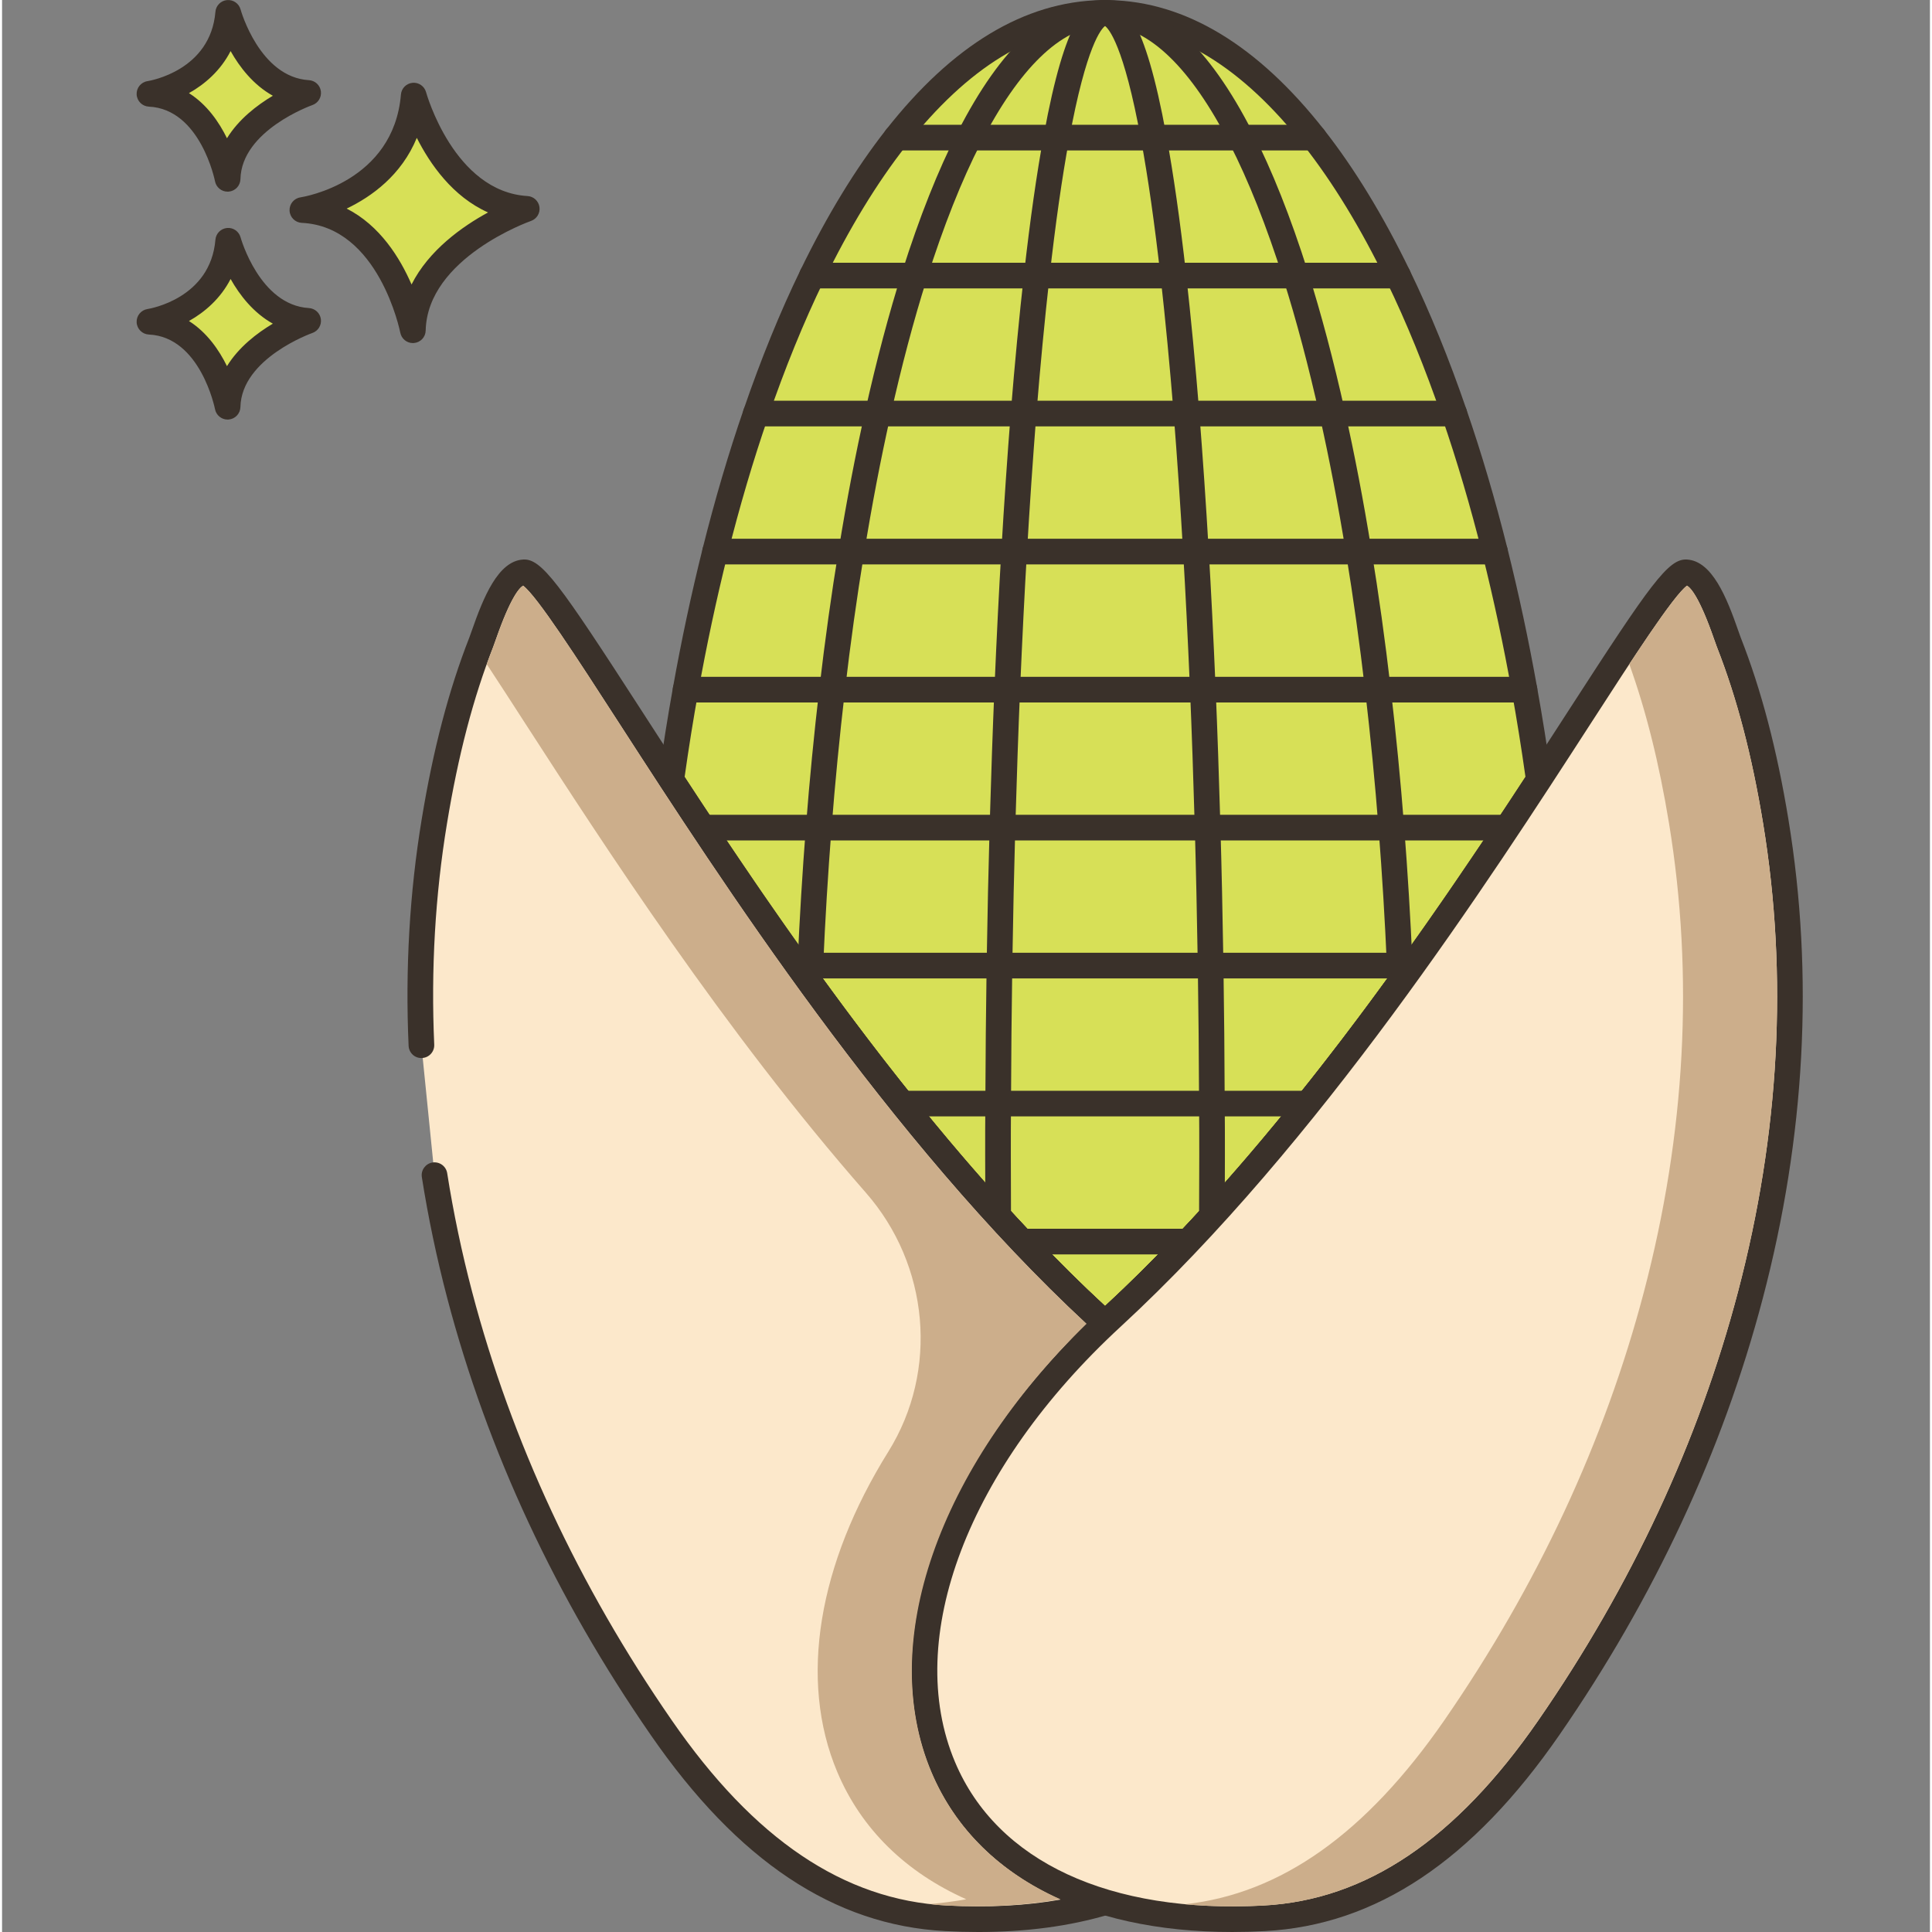 <?xml version="1.0" encoding="UTF-8"?>
<!DOCTYPE svg PUBLIC '-//W3C//DTD SVG 1.0//EN'
          'http://www.w3.org/TR/2001/REC-SVG-20010904/DTD/svg10.dtd'>
<svg contentScriptType="text/ecmascript" width="100pt" xmlns:xlink="http://www.w3.org/1999/xlink" zoomAndPan="magnify" contentStyleType="text/css" height="100.0pt" viewBox="-31 0 451 451.962" preserveAspectRatio="xMidYMid meet" xmlns="http://www.w3.org/2000/svg" version="1.0"
><rect x="-31" y="0" width="451" height="451.962" fill="#808080" stroke="none"/><path style="fill:#d7e057;" d="m65.301 22.363c-1.949 23.125-26.047 26.777-26.047 26.777 20.691.977 25.848 28.117 25.848 28.117.445-19.352 26.645-28.402 26.645-28.402-19.629-1.176-26.445-26.492-26.445-26.492zm0 0"
  /><path style="fill:#3a312a;" d="m91.922 45.863c-17.207-1.031-23.664-24.051-23.727-24.285-.379-1.406-1.723-2.344-3.164-2.203-1.449.129-2.598 1.281-2.719 2.734-1.719 20.43-22.625 23.926-23.508 24.062-1.527.23-2.625 1.582-2.547 3.121.082 1.543 1.316 2.77 2.855 2.844 18.055.852 22.996 25.438 23.047 25.688.273 1.422 1.516 2.434 2.941 2.434.086 0 .168-.004.254-.012 1.527-.125 2.715-1.383 2.746-2.918.391-17.02 24.383-25.555 24.629-25.637 1.348-.469 2.184-1.828 1.988-3.246-.199-1.418-1.367-2.5-2.797-2.582zm-27.129 20.688c-2.715-6.262-7.418-13.816-15.176-17.754 5.863-2.809 12.82-7.824 16.406-16.543 3.102 6.141 8.398 13.762 16.668 17.445-6.016 3.277-13.848 8.809-17.898 16.852zm0 0"
  /><path style="fill:#d7e057;" d="m21.902 56.32c-1.379 16.359-18.422 18.945-18.422 18.945 14.633.688 18.281 19.887 18.281 19.887.312-13.688 18.844-20.09 18.844-20.09-13.879-.832-18.703-18.742-18.703-18.742zm0 0"
  /><path style="fill:#3a312a;" d="m40.785 72.066c-11.531-.688-15.941-16.371-15.984-16.527-.383-1.402-1.715-2.344-3.164-2.207-1.453.133-2.602 1.289-2.723 2.738-1.156 13.738-15.293 16.129-15.883 16.223-1.527.234-2.625 1.582-2.547 3.121.082 1.543 1.316 2.773 2.855 2.844 12.07.566 15.445 17.289 15.477 17.453.27 1.426 1.52 2.441 2.945 2.441.082 0 .164-.004.25-.012 1.527-.125 2.715-1.387 2.75-2.922.262-11.414 16.664-17.266 16.828-17.32 1.352-.469 2.188-1.828 1.992-3.246-.195-1.418-1.363-2.5-2.797-2.586zm-19.168 13.59c-1.848-3.77-4.68-7.891-8.895-10.559 3.711-2.082 7.395-5.262 9.742-9.832 2.113 3.75 5.309 7.906 9.883 10.449-3.699 2.199-7.98 5.48-10.73 9.941zm0 0"
  /><path style="fill:#d7e057;" d="m21.902 3.008c-1.379 16.359-18.422 18.941-18.422 18.941 14.633.691 18.281 19.887 18.281 19.887.312-13.688 18.844-20.09 18.844-20.09-13.879-.832-18.703-18.738-18.703-18.738zm0 0"
  /><path style="fill:#3a312a;" d="m40.785 18.754c-11.531-.691-15.945-16.375-15.984-16.531-.383-1.406-1.715-2.328-3.164-2.203-1.453.129-2.602 1.285-2.723 2.734-1.156 13.742-15.293 16.133-15.883 16.227-1.527.23-2.625 1.582-2.547 3.121.082 1.543 1.316 2.77 2.855 2.844 12.07.566 15.445 17.289 15.477 17.453.27 1.426 1.52 2.438 2.945 2.438.082 0 .168-.004.25-.008 1.531-.125 2.719-1.387 2.754-2.922.258-11.418 16.664-17.266 16.824-17.324 1.352-.465 2.188-1.824 1.992-3.242-.195-1.418-1.363-2.5-2.797-2.586zm-19.168 13.586c-1.848-3.77-4.68-7.891-8.895-10.555 3.711-2.082 7.395-5.262 9.742-9.836 2.113 3.75 5.309 7.91 9.883 10.449-3.699 2.203-7.98 5.477-10.73 9.941zm0 0"
  /><path style="fill:#d7e057;" d="m325.148 161.328c-2-11.199-4.32-21.98-6.902-32.301-2.84-11.359-6.02-22.141-9.52-32.281-4-11.66-8.398-22.477-13.16-32.277-6.039-12.461-12.641-23.32-19.68-32.281-14.398-18.34-30.699-28.82-47.961-29.16-.297-.02-.598-.02-.898-.02-.301 0-.602 0-.898.02-17.262.34-33.562 10.82-47.961 29.16-7.039 8.961-13.641 19.82-19.68 32.281-4.762 9.801-9.16 20.617-13.16 32.277-3.5 10.141-6.68 20.922-9.52 32.281-2.582 10.32-4.902 21.102-6.902 32.301-1.238 6.879-2.359 13.941-3.359 21.121 2.34 3.598 4.781 7.32 7.34 11.16 6.762 10.16 14.18 21.078 22.219 32.277.922 1.301 1.863 2.602 2.82 3.902 6.801 9.398 14.02 18.957 21.602 28.379 7.18 8.98 14.699 17.84 22.5 26.359 1.82 2 3.66 3.961 5.5 5.922 5.84 6.137 11.801 12.078 17.898 17.699.543.5 1.082 1 1.602 1.5.52-.5 1.059-1 1.602-1.5 6.098-5.621 12.059-11.562 17.898-17.699 1.84-1.961 3.68-3.922 5.5-5.922 7.801-8.52 15.32-17.379 22.5-26.359 7.578-9.422 14.801-18.98 21.602-28.379.957-1.301 1.898-2.602 2.816-3.902 8.043-11.199 15.461-22.117 22.223-32.277 2.559-3.84 5-7.562 7.34-11.16-1-7.18-2.121-14.242-3.359-21.121zm0 0"
  /><g style="fill:#3a312a;"
  ><path d="m328.098 160.801c-1.961-10.984-4.293-21.922-6.941-32.504-2.844-11.387-6.074-22.332-9.59-32.52-4.062-11.844-8.539-22.816-13.301-32.621-6.168-12.723-12.906-23.77-20.02-32.824-15.512-19.758-32.422-29.953-50.145-30.301-.715-.043-1.547-.039-2.031-.004-17.84.352-34.75 10.547-50.258 30.305-7.121 9.059-13.855 20.105-20.023 32.824-4.762 9.801-9.234 20.777-13.297 32.613-3.52 10.195-6.746 21.137-9.594 32.531-2.645 10.578-4.98 21.516-6.941 32.496-1.23 6.824-2.367 13.969-3.379 21.238-.102.715.062 1.441.453 2.047 2.348 3.609 4.793 7.336 7.359 11.188 8.273 12.438 15.355 22.719 22.27 32.352.93 1.316 1.883 2.629 2.836 3.926 7.332 10.137 14.633 19.727 21.688 28.492 7.523 9.414 15.141 18.332 22.625 26.508 1.832 2.012 3.68 3.98 5.543 5.969 6.285 6.605 12.188 12.441 18.039 17.832.523.484 1.051.973 1.555 1.461.582.559 1.332.836 2.082.836s1.496-.277 2.078-.836c.508-.488 1.035-.973 1.555-1.457 5.859-5.398 11.762-11.234 18.055-17.855 1.852-1.969 3.703-3.941 5.523-5.949 7.496-8.18 15.109-17.102 22.625-26.504 7.062-8.773 14.363-18.359 21.68-28.477.973-1.316 1.922-2.629 2.844-3.934 6.926-9.645 14.008-19.93 22.281-32.363 2.566-3.855 5.012-7.582 7.355-11.191.395-.605.559-1.332.457-2.047-1.016-7.262-2.152-14.41-3.383-21.23zm-9.43 31.145c-8.234 12.375-15.273 22.605-22.168 32.207-.91 1.289-1.84 2.57-2.805 3.879-7.273 10.055-14.508 19.559-21.512 28.262-7.438 9.305-14.965 18.125-22.375 26.211-1.809 1.988-3.637 3.941-5.457 5.875-6.031 6.344-11.703 11.961-17.324 17.164-5.617-5.195-11.289-10.816-17.312-17.148-1.828-1.949-3.66-3.898-5.473-5.895-7.402-8.082-14.93-16.898-22.379-26.211-6.996-8.699-14.23-18.207-21.52-28.281-.949-1.285-1.875-2.566-2.797-3.871-6.883-9.586-13.926-19.816-22.16-32.191-2.332-3.5-4.562-6.895-6.711-10.195.961-6.805 2.031-13.492 3.188-19.895 1.938-10.855 4.246-21.652 6.855-32.102 2.805-11.219 5.984-21.996 9.449-32.035 3.984-11.609 8.363-22.359 13.02-31.945 5.98-12.336 12.488-23.016 19.34-31.734 14.352-18.273 29.711-27.703 45.777-28.02.242-.016.484-.02.723-.016.25-.004.484 0 .84.02 15.953.312 31.312 9.742 45.664 28.016 6.852 8.715 13.355 19.395 19.34 31.738 4.656 9.582 9.039 20.332 13.023 31.949 3.461 10.031 6.637 20.805 9.445 32.023 2.609 10.453 4.918 21.25 6.855 32.109 1.156 6.398 2.227 13.086 3.188 19.891-2.148 3.301-4.383 6.695-6.715 10.195zm0 0"
    /><path d="m298.965 225.758c-.473-10.828-1.137-21.723-1.969-32.379-.836-10.793-1.898-21.691-3.152-32.395-1.305-11.238-2.824-22.152-4.516-32.438-1.855-11.445-3.945-22.367-6.215-32.449-2.637-11.82-5.539-22.77-8.629-32.535-4.047-12.793-8.422-23.812-13.008-32.738-10.141-19.848-21.383-30.207-33.375-30.793-.715-.043-1.465-.043-2.121 0-12.027.582-23.266 10.945-33.402 30.785-4.586 8.934-8.965 19.953-13.012 32.746-3.09 9.766-5.992 20.711-8.629 32.527-2.27 10.105-4.363 21.027-6.211 32.449-1.695 10.293-3.215 21.207-4.523 32.441-1.254 10.707-2.312 21.609-3.148 32.395-.832 10.66-1.496 21.555-1.969 32.375-.059 1.316-.121 2.633-.16 3.949-.02.664.18 1.312.566 1.852 7.332 10.137 14.629 19.727 21.688 28.492 7.523 9.414 15.141 18.332 22.625 26.508 1.832 2.012 3.68 3.98 5.543 5.969 6.285 6.605 12.188 12.441 18.039 17.832.523.484 1.051.973 1.555 1.461.582.559 1.332.836 2.082.836s1.496-.277 2.078-.836c.508-.488 1.035-.973 1.555-1.457 5.859-5.398 11.762-11.234 18.055-17.855 1.852-1.969 3.703-3.941 5.523-5.949 7.496-8.18 15.109-17.102 22.625-26.504 7.062-8.773 14.363-18.359 21.695-28.5.387-.539.59-1.188.566-1.852-.035-1.25-.094-2.5-.156-3.938zm-26.781 30.535c-7.441 9.305-14.965 18.125-22.375 26.211-1.812 1.988-3.641 3.941-5.457 5.875-6.031 6.344-11.703 11.961-17.328 17.164-5.613-5.195-11.289-10.816-17.309-17.148-1.832-1.949-3.66-3.898-5.477-5.895-7.402-8.082-14.926-16.898-22.375-26.211-6.805-8.457-13.836-17.68-20.906-27.426.039-.945.082-1.891.125-2.844.469-10.762 1.125-21.586 1.953-32.18.832-10.711 1.887-21.535 3.129-32.168 1.293-11.137 2.805-21.957 4.484-32.164 1.832-11.312 3.898-22.113 6.148-32.105 2.598-11.652 5.453-22.43 8.488-32.031 3.949-12.473 8.195-23.176 12.633-31.816 8.965-17.547 18.77-27.066 28.387-27.535.238-.016.48-.016.723-.012.246.004.484 0 .754.016 9.586.465 19.391 9.984 28.359 27.535 4.434 8.637 8.684 19.34 12.625 31.812 3.039 9.602 5.895 20.375 8.496 32.035 2.242 9.973 4.309 20.773 6.148 32.109 1.676 10.199 3.184 21.02 4.48 32.164 1.242 10.625 2.297 21.449 3.125 32.164.828 10.59 1.488 21.414 1.965 32.375.039.883.082 1.766.113 2.645-7.074 9.75-14.102 18.969-20.91 27.43zm0 0"
    /><path d="m255.023 258.156c-.039-10.871-.137-21.742-.297-32.316-.203-12.281-.43-22.855-.703-32.316-.352-12.211-.715-22.785-1.121-32.324-.547-12.742-1.062-23.027-1.621-32.344-.645-11.078-1.387-21.961-2.207-32.348-.922-11.434-1.961-22.324-3.086-32.375-1.422-12.633-2.98-23.566-4.633-32.48-5.078-27.879-10.094-31.641-14.332-31.641-4.234 0-9.25 3.762-14.328 31.633-1.652 8.922-3.211 19.855-4.629 32.492-1.129 10.047-2.168 20.938-3.09 32.379-.82 10.379-1.562 21.262-2.207 32.332-.559 9.324-1.074 19.609-1.621 32.355-.402 9.504-.77 20.078-1.125 32.32-.27 9.48-.5 20.051-.699 32.32-.156 10.543-.258 21.414-.301 32.293-.039 4.012-.039 8.043-.039 12.09 0 4.906.02 9.668.039 14.312.004.742.285 1.457.785 2.008 1.832 2.012 3.68 3.98 5.543 5.969 6.285 6.605 12.184 12.441 18.035 17.832.527.484 1.051.973 1.559 1.461.578.559 1.328.836 2.078.836s1.5-.277 2.078-.836c.508-.488 1.035-.973 1.559-1.457 5.859-5.398 11.758-11.234 18.055-17.855 1.852-1.969 3.699-3.941 5.531-5.953.5-.551.777-1.266.781-2.008.02-4.641.039-9.406.039-14.312 0-4.043 0-8.074-.043-12.066zm-5.992 25.203c-1.555 1.695-3.121 3.363-4.68 5.023-6.031 6.344-11.703 11.957-17.324 17.16-5.617-5.195-11.289-10.812-17.312-17.145-1.566-1.672-3.137-3.344-4.691-5.039-.02-4.27-.035-8.641-.035-13.129 0-4.031 0-8.043.039-12.047.043-10.879.141-21.727.301-32.242.199-12.238.43-22.789.699-32.242.352-12.219.719-22.766 1.117-32.238.547-12.711 1.059-22.961 1.617-32.258.645-11.035 1.383-21.875 2.195-32.211.918-11.371 1.953-22.199 3.074-32.184 1.402-12.496 2.941-23.285 4.57-32.078 4.066-22.316 7.633-26.066 8.426-26.645.797.578 4.367 4.328 8.43 26.652 1.629 8.789 3.164 19.574 4.57 32.066 1.121 9.988 2.152 20.816 3.07 32.184.816 10.344 1.555 21.18 2.199 32.223.555 9.289 1.07 19.539 1.613 32.246.402 9.508.766 20.055 1.117 32.242.273 9.438.5 19.984.703 32.238.16 10.547.258 21.395.297 32.262.043 3.992.043 8.004.043 12.031-.004 4.488-.02 8.859-.039 13.129zm0 0"
    /><path d="m275.887 29.191h-97.719c-1.66 0-3 1.344-3 3s1.34 3 3 3h97.719c1.66 0 3-1.344 3-3s-1.344-3-3-3zm0 0"
    /><path d="m295.566 61.469h-137.082c-1.656 0-3 1.344-3 3s1.344 3 3 3h137.082c1.656 0 3-1.344 3-3s-1.344-3-3-3zm0 0"
    /><path d="m308.727 93.746h-163.402c-1.656 0-3 1.344-3 3s1.344 3 3 3h163.402c1.656 0 3-1.344 3-3s-1.344-3-3-3zm0 0"
    /><path d="m318.246 126.031h-182.438c-1.66 0-3 1.344-3 3s1.34 3 3 3h182.438c1.66 0 3-1.344 3-3s-1.344-3-3-3zm0 0"
    /><path d="m325.148 158.328h-196.242c-1.656 0-3 1.344-3 3s1.344 3 3 3h196.242c1.656 0 3-1.344 3-3s-1.344-3-3-3zm0 0"
    /><path d="m321.168 190.609h-188.281c-1.656 0-3 1.344-3 3s1.344 3 3 3h188.281c1.656 0 3-1.344 3-3s-1.344-3-3-3zm0 0"
    /><path d="m298.945 222.887h-143.84c-1.656 0-3 1.344-3 3s1.344 3 3 3h143.84c1.66 0 3-1.344 3-3s-1.34-3-3-3zm0 0"
    /><path d="m274.523 255.168h-95c-1.656 0-3 1.344-3 3s1.344 3 3 3h95c1.66 0 3-1.344 3-3s-1.34-3-3-3zm0 0"
    /><path d="m246.523 287.449h-39c-1.656 0-3 1.344-3 3s1.344 3 3 3h39c1.66 0 3-1.344 3-3s-1.34-3-3-3zm0 0"
  /></g
  ><path style="fill:#fce8cb;" d="m227.027 309.648c-.52-.5-1.059-1-1.602-1.5-71.5-65.941-126.039-174.762-134.359-174.262-5.039.32-8.879 13.621-9.961 16.34-5.34 13.621-8.66 27.801-10.977 41.941-2.863 17.34-3.801 34.859-3.023 52.34l3.062 30.398c1.48 9.422 3.461 18.801 5.898 28.082 9.32 35.441 25.422 69.758 47.141 101.16 14.02 20.301 35.199 42.918 66.539 44.598 14.32.781 26.762-.598 37.281-3.738-55.34-16.441-57.242-81.34 0-135.359zm0 0"
  /><path style="fill:#3a312a;" d="m227.883 442.133c-20.488-6.086-34.176-19.543-38.547-37.891-6.688-28.066 8.172-62.613 39.75-92.414.598-.559.938-1.344.941-2.164.004-.824-.328-1.609-.922-2.18-.531-.512-1.086-1.023-1.645-1.539-45.938-42.367-85.414-103.445-109.004-139.934-19.133-29.602-23.266-35.406-27.582-35.117-5.832.371-9.246 8.785-11.988 16.641-.238.684-.43 1.23-.574 1.598-4.82 12.297-8.469 26.215-11.148 42.547-2.828 17.156-3.859 34.977-3.059 52.961.074 1.656 1.457 2.961 3.133 2.863 1.656-.07 2.938-1.473 2.863-3.129-.785-17.566.219-34.969 2.984-51.723 2.609-15.914 6.148-29.434 10.809-41.316.16-.406.383-1.039.656-1.82 3.398-9.742 5.465-12 6.344-12.5 3.219 2.387 12.609 16.914 22.523 32.254 23.621 36.539 63.066 97.562 109.246 140.41-31.566 30.793-46.184 66.48-39.164 95.953 4.168 17.492 15.789 30.977 33.145 38.742-8.152 1.438-17.105 1.902-26.734 1.379-23.984-1.289-44.996-15.453-64.234-43.312-21.785-31.492-37.5-65.211-46.707-100.215-2.43-9.238-4.391-18.586-5.836-27.781-.258-1.641-1.793-2.746-3.434-2.5-1.633.258-2.754 1.793-2.496 3.43 1.477 9.395 3.48 18.941 5.961 28.375 9.387 35.684 25.391 70.035 47.574 102.105 20.363 29.484 42.883 44.496 68.848 45.891 2.66.145 5.27.215 7.836.215 11.156 0 21.375-1.367 30.465-4.078 1.27-.379 2.141-1.547 2.141-2.875-.004-1.324-.875-2.496-2.145-2.875zm0 0"
  /><path style="fill:#fce8cb;" d="m383.93 192.16c-2.32-14.133-5.641-28.309-10.992-41.926-1.07-2.727-4.902-16.035-9.949-16.344-8.32-.512-62.855 108.309-134.355 174.262-69.957 64.527-54.797 145.496 35.672 140.602 31.352-1.691 52.52-24.312 66.547-44.605 21.719-31.41 37.816-65.727 47.133-101.152 9.582-36.43 11.988-74.027 5.945-110.836zm0 0"
  /><path style="fill:#3a312a;" d="m386.891 191.672c-2.684-16.34-6.332-30.254-11.16-42.535-.137-.348-.32-.883-.551-1.543-2.738-7.891-6.148-16.34-12.008-16.699-4.336-.273-8.445 5.516-27.586 35.129-23.582 36.484-63.059 97.559-108.988 139.926-37.617 34.699-53.391 77.336-40.18 108.625 10.129 23.988 35.551 37.387 70.355 37.387 2.512 0 5.082-.07 7.695-.211 25.945-1.402 48.469-16.414 68.855-45.895 22.184-32.086 38.188-66.438 47.566-102.098 9.965-37.902 11.984-75.617 6-112.086zm-11.805 110.559c-9.199 34.984-24.914 68.703-46.699 100.211-19.258 27.855-40.273 42.023-64.242 43.316-36.078 1.961-62.383-10.266-72.199-33.52-12.215-28.926 2.984-68.918 38.723-101.879 46.488-42.883 86.219-104.355 109.957-141.078 9.922-15.348 19.312-29.879 22.535-32.266.891.496 2.957 2.762 6.352 12.543.262.758.477 1.375.637 1.773 4.668 11.879 8.207 25.395 10.824 41.312 5.844 35.633 3.863 72.504-5.887 109.586zm0 0"
  /><path style="fill:#ccae8b;" d="m186.426 414.566c-12.738-30.16 1.48-70.898 36.242-104.879-46.18-42.84-85.621-103.879-109.242-140.398-9.918-15.359-19.32-29.883-22.539-32.281-.879.5-2.941 2.762-6.34 12.539-.262.762-.48 1.383-.641 1.781-.52 1.32-1.02 2.68-1.52 4.043 2.84 4.32 5.922 9.078 9.039 13.918 18.395 28.438 46.379 71.742 79.664 109.742 14.77 16.859 17.094 41.551 5.238 60.57-16.312 26.164-21.074 53.297-11.922 74.969 5.641 13.359 16.039 23.438 30.16 29.738-2.738.48-5.559.859-8.48 1.121 1.262.16 2.543.281 3.82.34 9.641.5 18.539-.02 26.66-1.461-14.121-6.301-24.5-16.379-30.141-29.742zm0 0"
  /><path style="fill:#ccae8b;" d="m380.969 192.648c-2.602-15.922-6.141-29.422-10.82-41.32-.16-.398-.383-1.02-.641-1.781-3.402-9.777-5.461-12.039-6.34-12.539-2.199 1.641-7.32 8.98-13.5 18.359 3.918 10.902 6.98 23.141 9.301 37.281 5.84 35.621 3.859 72.5-5.883 109.578-9.199 34.98-24.918 68.703-46.699 100.223-18.301 26.438-38.18 40.559-60.66 43.02 5.801.539 11.961.66 18.422.301 23.957-1.301 44.98-15.48 64.238-43.32 21.781-31.52 37.5-65.242 46.699-100.223 9.762-37.078 11.742-73.957 5.883-109.578zm0 0"
/></svg
>

